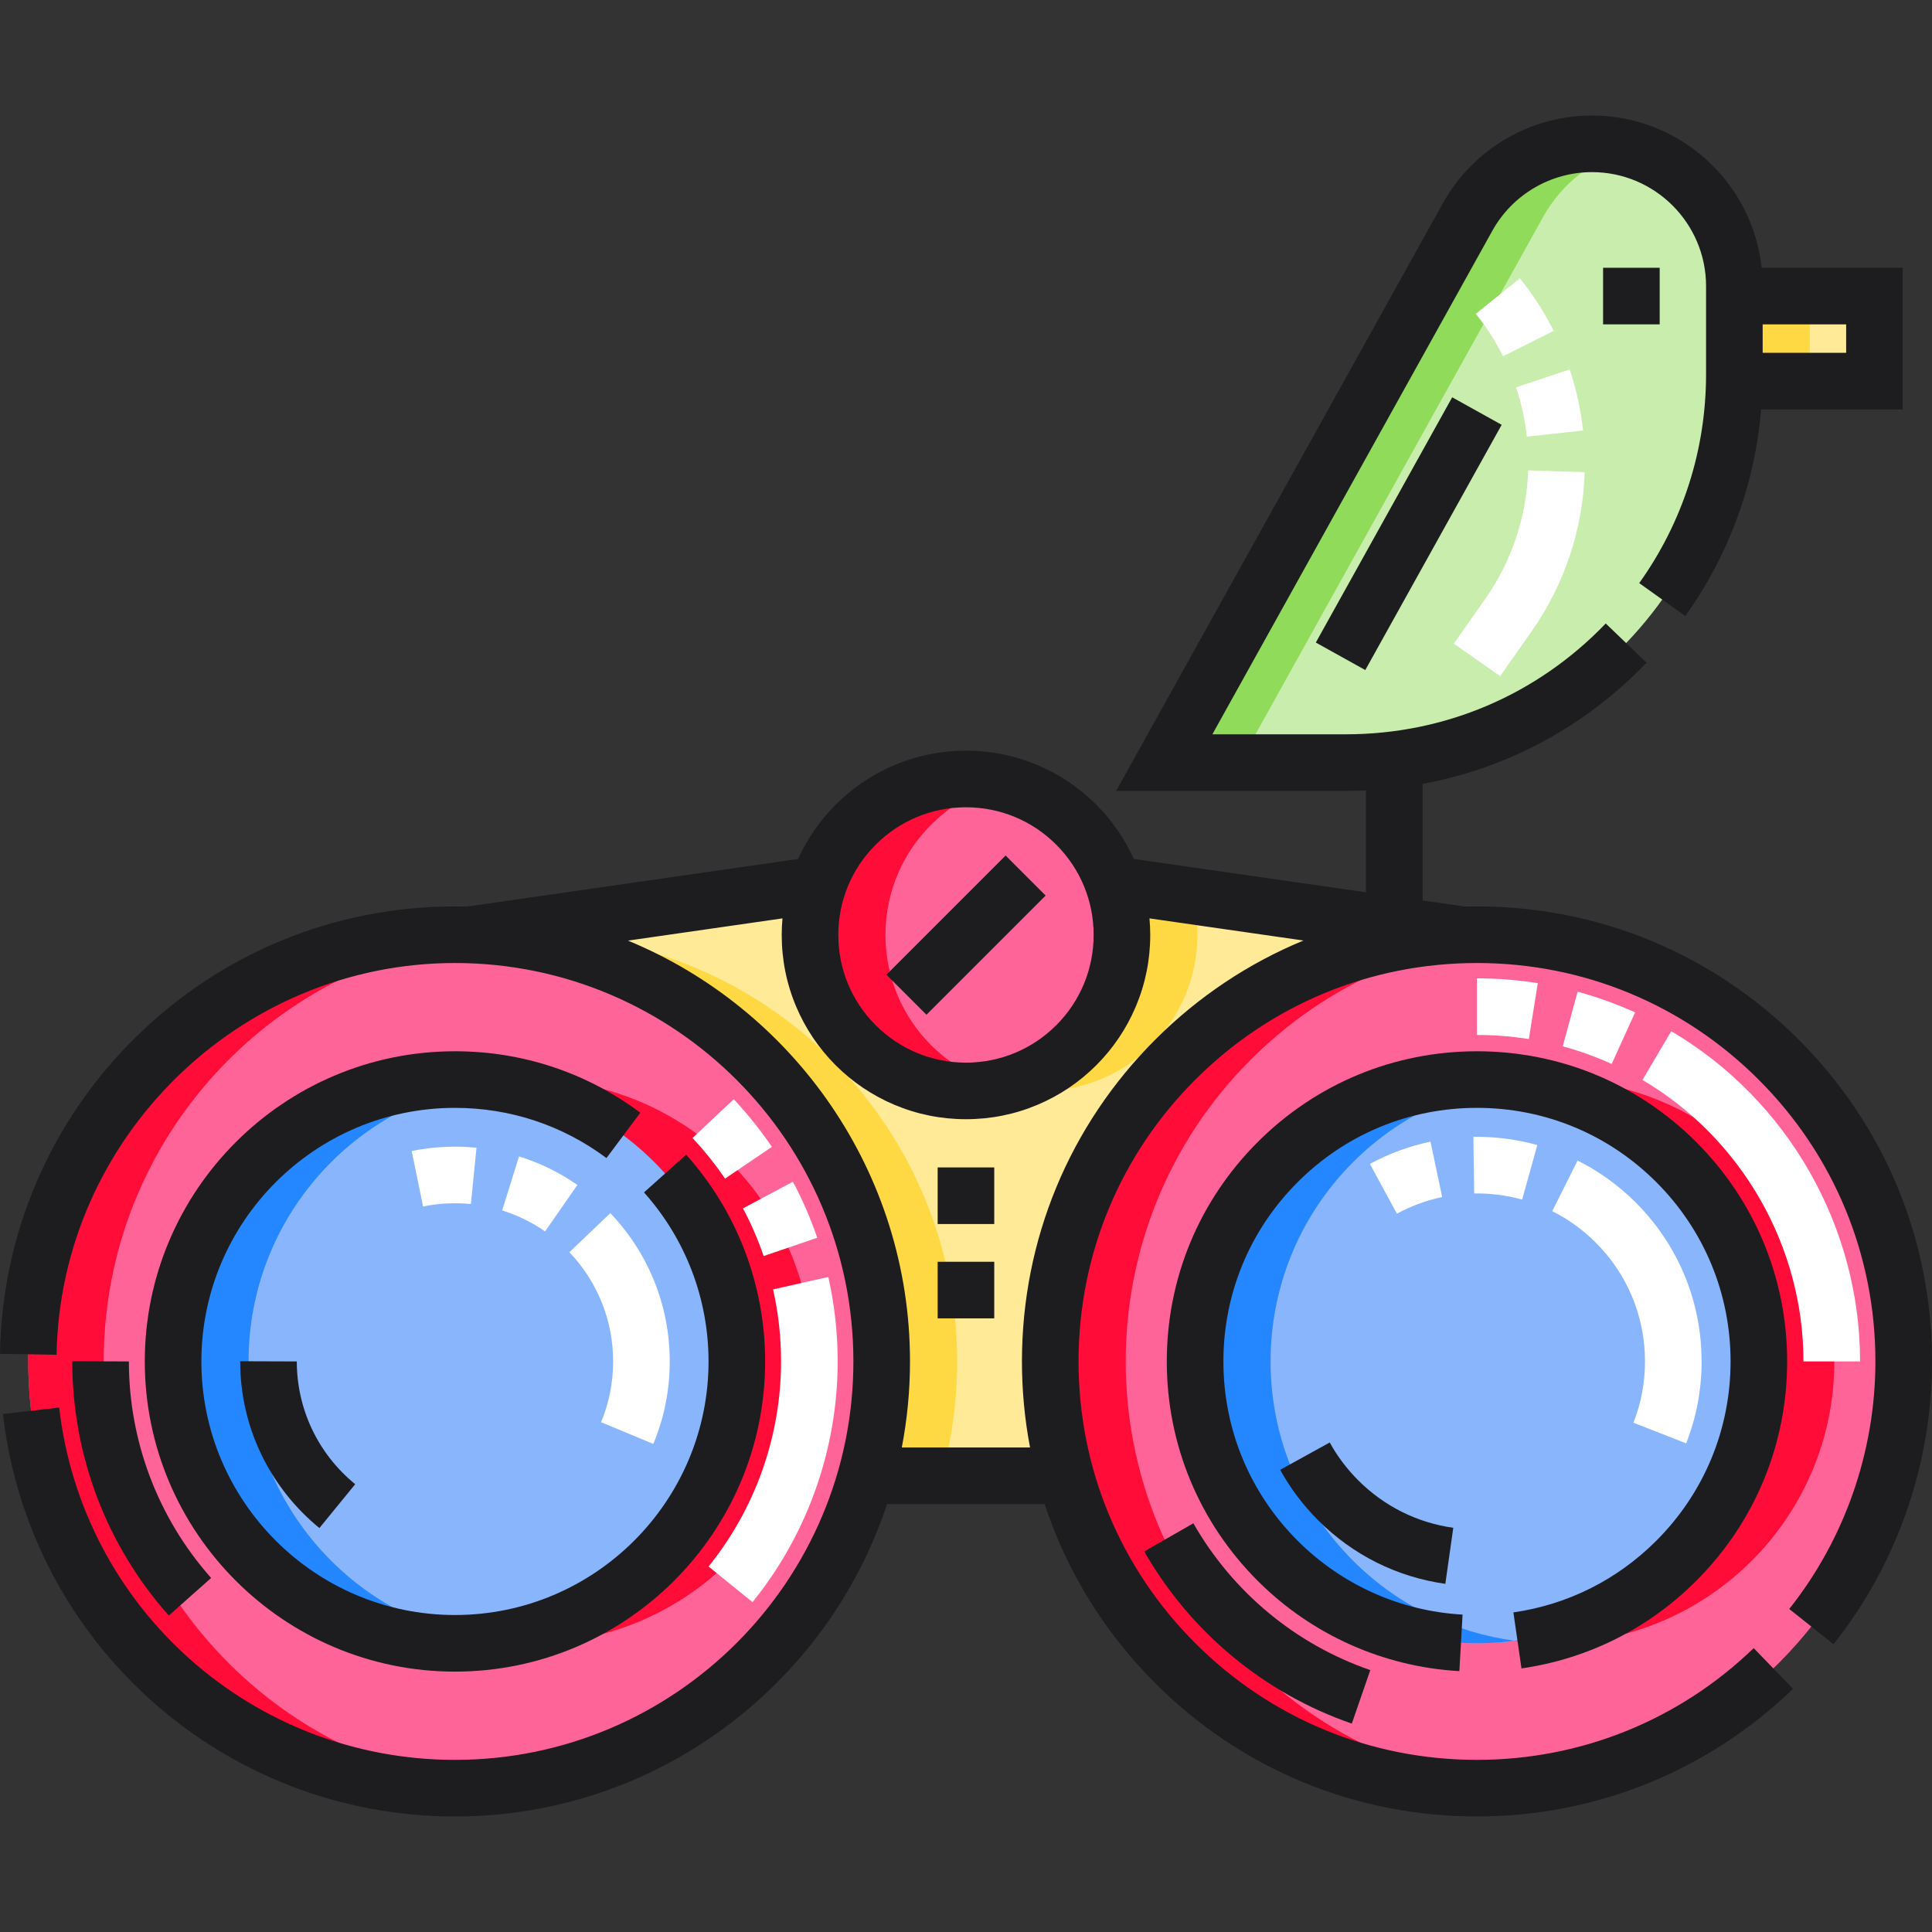 <?xml version="1.0" encoding="iso-8859-1"?>
<!-- Generator: Adobe Illustrator 19.0.0, SVG Export Plug-In . SVG Version: 6.00 Build 0)  -->
<svg version="1.1" id="Capa_1" xmlns="http://www.w3.org/2000/svg" xmlns:xlink="http://www.w3.org/1999/xlink" x="0px" y="0px"
	 viewBox="0 0 512 512" style="enable-background:new 0 0 512 512;" xml:space="preserve">
<rect x="0" y="0" width="512" height="512" fill="#333333" stroke="none"/>
<g>
	<circle style="fill:#FF6499;" cx="391.413" cy="360.792" r="113.084"/>
	<circle style="fill:#FF6499;" cx="120.574" cy="360.792" r="113.084"/>
</g>
<g>
	<circle style="fill:#FF0C38;" cx="140.575" cy="360.792" r="74.702"/>
	<circle style="fill:#FF0C38;" cx="411.414" cy="360.792" r="74.702"/>
</g>
<g>
	<circle style="fill:#89B5FD;" cx="120.574" cy="360.792" r="74.702"/>
	<circle style="fill:#89B5FD;" cx="391.413" cy="360.792" r="74.702"/>
</g>
<circle style="fill:#FF6499;" cx="255.989" cy="247.768" r="41.331"/>
<path style="fill:#FFEA98;" d="M387.858,247.771l-92.722-13.333h-0.019c1.426,4.185,2.211,8.666,2.211,13.333
	c0,22.829-18.507,41.334-41.334,41.334s-41.334-18.506-41.334-41.334c0-4.667,0.785-9.149,2.211-13.333h-0.019l-92.686,13.333
	c60.793,1.898,109.496,51.771,109.496,113.025c0,10.496-1.436,20.657-4.112,30.301h52.902
	c-10.526-37.99-0.863-80.401,29.001-110.266C332.626,259.654,360.112,248.638,387.858,247.771z"/>
<path style="fill:#C8EDAD;" d="M356.645,202.102h-48.108l80.392-144.591c6.655-11.97,19.276-19.393,32.971-19.393l0,0
	c20.835,0,37.724,16.89,37.724,37.724v23.28C459.624,155.995,413.519,202.102,356.645,202.102z"/>
<rect x="459.625" y="78.463" style="fill:#FFEA98;" width="37.121" height="22.542"/>
<g>
	<path style="fill:#FF0C38;" d="M331.449,440.761c-44.163-44.163-44.163-115.766,0-159.929
		c19.536-19.536,44.44-30.423,69.964-32.675c-32.177-2.84-65.337,8.047-89.965,32.675c-44.163,44.163-44.163,115.766,0,159.929
		c24.628,24.628,57.788,35.515,89.965,32.675C375.89,471.183,350.985,460.296,331.449,440.761z"/>
	<path style="fill:#FF0C38;" d="M27.484,360.796c0-59.085,45.316-107.579,103.086-112.642c-3.296-0.289-6.629-0.445-10-0.445
		c-62.456,0-113.087,50.631-113.087,113.087S58.114,473.883,120.57,473.883c3.371,0,6.704-0.156,10-0.445
		C72.8,468.375,27.484,419.881,27.484,360.796z"/>
</g>
<g>
	<path style="fill:#2487FF;" d="M65.871,360.796c0-37.862,28.176-69.124,64.7-74.014c-3.273-0.438-6.607-0.686-10-0.686
		c-41.256,0-74.7,33.444-74.7,74.7c0,41.255,33.444,74.701,74.7,74.701c3.393,0,6.727-0.248,10-0.686
		C94.047,429.92,65.871,398.658,65.871,360.796z"/>
	<path style="fill:#2487FF;" d="M358.593,413.617c-29.172-29.172-29.172-76.47,0-105.643c12.036-12.036,27.16-19.093,42.82-21.197
		c-22.297-2.995-45.685,4.061-62.821,21.197c-29.172,29.172-29.172,76.47,0,105.643c17.136,17.136,40.524,24.193,62.821,21.197
		C385.752,432.709,370.629,425.653,358.593,413.617z"/>
</g>
<path style="fill:#FF0C38;" d="M234.658,247.771c0-19.38,13.338-35.637,31.334-40.109c-3.203-0.796-6.551-1.225-10-1.225
	c-22.829,0-41.334,18.507-41.334,41.334s18.507,41.334,41.334,41.334c3.449,0,6.797-0.429,10-1.225
	C247.996,283.408,234.658,267.151,234.658,247.771z"/>
<g>
	<path style="fill:#FFD944;" d="M265.992,287.881c3.203,0.796,6.551,1.225,10,1.225c22.829,0,41.334-18.506,41.334-41.334
		c0-3.569-0.462-7.029-1.316-10.331l-20.876-3.002h-0.019c1.426,4.185,2.211,8.666,2.211,13.333
		C297.327,267.151,283.987,283.408,265.992,287.881z"/>
	<path style="fill:#FFD944;" d="M144.163,247.771l71.81-10.33c0.263-1.016,0.559-2.019,0.895-3.003h-0.019l-92.686,13.333
		c60.793,1.898,109.496,51.771,109.496,113.025c0,10.496-1.436,20.657-4.112,30.301h20.001c2.676-9.644,4.112-19.805,4.112-30.301
		C253.658,299.542,204.957,249.669,144.163,247.771z"/>
</g>
<path style="fill:#90DB5A;" d="M431.898,39.467c-3.185-0.874-6.535-1.349-9.998-1.349l0,0c-13.695,0-26.316,7.422-32.971,19.393
	l-80.392,144.591h20.001L408.93,57.511C413.92,48.536,422.263,42.117,431.898,39.467z"/>
<rect x="459.625" y="78.463" style="fill:#FFD944;" width="20.001" height="22.542"/>
<path style="fill:#1D1D1F;" d="M19.204,360.744l-0.05,0.05c-0.01,24.851,9.06,48.752,25.541,67.302l0.04,0.04l11.18-9.92l0.01-0.021
	l-0.01-0.06c-14.03-15.821-21.761-36.181-21.761-57.342L19.204,360.744z"/>
<g>
	<path style="fill:#FFFFFF;" d="M199.427,424.58c14.55-17.97,22.564-40.621,22.564-63.784c0-7.551-0.835-15.084-2.481-22.39
		l-14.633,3.299c1.403,6.224,2.114,12.646,2.114,19.091c0,19.737-6.826,39.037-19.221,54.345L199.427,424.58z"/>
	<path style="fill:#FFFFFF;" d="M183.52,301.587c3.149,3.347,6.051,6.967,8.625,10.762l12.413-8.42
		c-3.019-4.451-6.422-8.697-10.113-12.621L183.52,301.587z"/>
	<path style="fill:#FFFFFF;" d="M196.895,320.223c2.158,4.052,4.003,8.304,5.483,12.64l14.195-4.848
		c-1.739-5.092-3.906-10.087-6.44-14.845L196.895,320.223z"/>
</g>
<g>
	<path style="fill:#1D1D1F;" d="M38.37,360.796c0,45.326,36.875,82.201,82.201,82.201s82.201-36.875,82.201-82.201
		c0-20.257-7.433-39.717-20.93-54.799l-11.178,10.004c11.031,12.325,17.107,28.234,17.107,44.794c0,37.055-30.146,67.2-67.2,67.2
		s-67.2-30.146-67.2-67.2s30.146-67.199,67.2-67.199c14.601,0,28.485,4.601,40.149,13.306l8.972-12.021
		c-14.275-10.653-31.262-16.285-49.122-16.285C75.245,278.595,38.37,315.47,38.37,360.796z"/>
	<path style="fill:#1D1D1F;" d="M78.656,360.794l-14.951-0.05l-0.05,0.05c0,8.689,1.91,17.051,5.68,24.82
		c3.6,7.421,8.88,14.091,15.271,19.302l0.04,0.029l9.46-11.58l0.01-0.01l-0.02-0.06C84.286,385.274,78.656,373.433,78.656,360.794z"
		/>
</g>
<g>
	<path style="fill:#FFFFFF;" d="M133.079,320.774c4.048,1.264,7.875,3.137,11.374,5.567l8.559-12.318
		c-4.753-3.303-9.956-5.849-15.464-7.567L133.079,320.774z"/>
	<path style="fill:#FFFFFF;" d="M173.137,382.658c2.888-6.937,4.352-14.292,4.352-21.862c0-14.71-5.593-28.668-15.749-39.303
		l-10.849,10.359c7.478,7.831,11.596,18.11,11.596,28.943c0,5.581-1.077,10.996-3.2,16.099L173.137,382.658z"/>
	<path style="fill:#FFFFFF;" d="M109.108,305.034l3.007,14.695c4.129-0.846,8.484-1.062,12.673-0.643l1.491-14.927
		C120.595,303.594,114.711,303.886,109.108,305.034z"/>
</g>
<g>
	<path style="fill:#1D1D1F;" d="M449.537,418.921c15.526-15.525,24.077-36.169,24.077-58.125s-8.55-42.598-24.077-58.125
		c-15.526-15.525-36.168-24.075-58.124-24.075c-21.958,0-42.6,8.55-58.125,24.075c-15.526,15.526-24.077,36.169-24.077,58.126
		c0,21.955,8.55,42.597,24.077,58.124c14.3,14.3,33.287,22.804,53.461,23.944l0.847-14.978c-16.49-0.932-32.009-7.883-43.7-19.574
		c-12.692-12.693-19.683-29.568-19.683-47.518c0-17.95,6.99-34.826,19.683-47.519c12.691-12.692,29.567-19.683,47.519-19.683
		c17.95,0,34.825,6.989,47.518,19.683c12.692,12.692,19.683,29.568,19.683,47.518c0,17.95-6.99,34.825-19.683,47.518
		c-10.343,10.343-23.438,16.911-37.868,18.992l2.142,14.846C420.865,439.604,436.887,431.571,449.537,418.921z"/>
	<path style="fill:#1D1D1F;" d="M352.392,382.275l-13.137,7.24c2.695,4.89,6.081,9.389,10.065,13.374
		c9.2,9.199,20.857,15.024,33.709,16.846l2.104-14.852c-9.607-1.36-18.324-5.718-25.206-12.6
		C356.941,389.297,354.406,385.93,352.392,382.275z"/>
</g>
<g>
	<path style="fill:#FFFFFF;" d="M390.463,301.274l0.212,14.999c4.299-0.059,8.585,0.479,12.711,1.627l4.019-14.451
		C401.903,301.918,396.192,301.187,390.463,301.274z"/>
	<path style="fill:#FFFFFF;" d="M379.104,302.548c-5.62,1.183-11.024,3.167-16.064,5.9l7.152,13.186
		c3.762-2.041,7.799-3.523,11.998-4.406L379.104,302.548z"/>
	<path style="fill:#FFFFFF;" d="M446.857,382.506c2.711-6.932,4.085-14.223,4.085-21.671c0-15.926-6.192-30.889-17.437-42.134
		c-4.544-4.543-9.737-8.292-15.434-11.145l-6.716,13.412c4.256,2.131,8.14,4.938,11.544,8.34
		c8.41,8.411,13.042,19.607,13.042,31.526c0,5.57-1.028,11.022-3.055,16.206L446.857,382.506z"/>
</g>
<path style="fill:#1D1D1F;" d="M316.254,403.691l-13.021,7.449c12.243,21.401,31.781,37.607,55.013,45.636l4.898-14.178
	C343.345,435.758,326.693,421.94,316.254,403.691z"/>
<g>
	<path style="fill:#FFFFFF;" d="M492.937,360.796c0-35.792-19.176-69.327-50.044-87.521l-7.616,12.922
		c26.313,15.51,42.658,44.093,42.659,74.598H492.937z"/>
	<path style="fill:#FFFFFF;" d="M418.08,262.812l-3.931,14.477c4.423,1.201,8.787,2.771,12.969,4.669l6.196-13.66
		C428.403,266.069,423.277,264.224,418.08,262.812z"/>
	<path style="fill:#FFFFFF;" d="M407.527,260.545c-5.294-0.845-10.716-1.272-16.114-1.272v15.001c4.608,0,9.235,0.365,13.75,1.085
		L407.527,260.545z"/>
</g>
<g>
	<path style="fill:#1D1D1F;" d="M512,360.797c0-32.21-12.543-62.493-35.319-85.27c-22.776-22.775-53.058-35.318-85.268-35.318
		c-1.056,0-2.109,0.015-3.16,0.042l-11.257-1.619v-30.886c22.524-4.154,43.113-15.2,59.361-32.127l-10.821-10.387
		c-18.181,18.94-42.646,29.37-68.891,29.369h-35.355l74.195-133.445c5.328-9.584,15.451-15.538,26.416-15.538
		c16.666,0,30.224,13.559,30.224,30.225v23.279c0,20.018-6.125,39.178-17.714,55.412l12.208,8.715
		c11.591-16.238,18.45-35.003,20.104-54.747h37.528V70.959h-37.393c-2.443-22.649-21.67-40.342-44.957-40.342
		c-16.408,0-31.553,8.908-39.526,23.249l-86.588,155.735h60.859c0.002,0,0.002,0,0.004,0c1.79,0,3.572-0.045,5.347-0.129v27.003
		l-61.523-8.847c-2.428-5.355-5.763-10.194-9.949-14.388c-4.48-4.48-9.71-8-15.521-10.46c-6.02-2.551-12.42-3.841-19.011-3.841
		c-6.59,0-12.99,1.29-19.011,3.841c-5.81,2.46-11.03,5.979-15.521,10.46c-4.186,4.194-7.521,9.034-9.949,14.389l-87.749,12.623
		c-1.06-0.028-2.124-0.043-3.191-0.043c-31.859,0-61.904,12.309-84.603,34.658C13.295,297.192,0.522,326.993,0,358.779l14.998,0.246
		c0.94-57.244,48.3-103.816,105.573-103.816c58.221,0,105.587,47.366,105.587,105.587s-47.366,105.588-105.587,105.588
		c-53.669,0-98.761-40.141-104.888-93.371L0.78,374.726c6.999,60.805,58.498,106.657,119.791,106.657
		c53.294,0,98.616-34.754,114.512-82.787h41.758c5.819,17.698,15.749,33.912,29.304,47.468
		c22.776,22.775,53.058,35.318,85.268,35.318c31.427,0,61.171-12.015,83.755-33.83l-10.422-10.789
		c-19.772,19.101-45.814,29.619-73.332,29.619c-28.203,0-54.718-10.982-74.66-30.926c-19.943-19.942-30.926-46.458-30.926-74.661
		c0-28.203,10.982-54.718,30.926-74.659c19.943-19.943,46.459-30.926,74.661-30.926c28.203,0,54.718,10.982,74.66,30.926
		c19.943,19.942,30.926,46.458,30.926,74.661c0,23.776-8.11,47.073-22.838,65.599l11.742,9.334
		C502.733,414.561,512,387.95,512,360.797z M489.249,93.501h-22.125V85.96h22.125V93.501z M232.071,223.848
		c6.4-6.39,14.89-9.91,23.921-9.91s17.521,3.521,23.921,9.91c6.39,6.4,9.91,14.891,9.91,23.921c0,9.03-3.52,17.531-9.91,23.932
		c-6.4,6.38-14.891,9.899-23.921,9.909c-9.03-0.01-17.521-3.529-23.921-9.909c-6.39-6.4-9.91-14.9-9.91-23.932
		C222.16,238.74,225.681,230.24,232.071,223.848z M306.145,275.527c-22.776,22.775-35.319,53.058-35.319,85.268
		c0,7.738,0.732,15.364,2.147,22.802h-33.986c1.419-7.386,2.172-15.007,2.172-22.801c0-50.269-30.923-93.445-74.742-111.525
		l40.948-5.891c-0.129,1.453-0.203,2.915-0.203,4.389c0,6.59,1.29,12.99,3.84,19.012c2.46,5.81,5.98,11.039,10.46,15.521
		c4.49,4.48,9.71,8,15.521,10.46c6.02,2.55,12.42,3.84,19.011,3.84c6.59,0,12.99-1.29,19.011-3.84
		c5.81-2.46,11.04-5.979,15.521-10.46c4.48-4.481,8-9.71,10.46-15.521c2.55-6.021,3.84-12.421,3.84-19.012
		c0-1.474-0.075-2.937-0.203-4.39l40.816,5.869C330.917,255.232,317.584,264.089,306.145,275.527z"/>
	
		<rect x="248.508" y="225.431" transform="matrix(-0.707 -0.707 0.707 -0.707 261.837 603.987)" style="fill:#1D1D1F;" width="15" height="44.668"/>
	<rect x="248.488" y="309.38" style="fill:#1D1D1F;" width="15" height="15"/>
	<rect x="248.488" y="334.381" style="fill:#1D1D1F;" width="15" height="15"/>
	
		<rect x="365.848" y="104.217" transform="matrix(0.874 0.486 -0.486 0.874 115.744 -163.598)" style="fill:#1D1D1F;" width="15" height="74.362"/>
</g>
<g>
	<path style="fill:#FFFFFF;" d="M391.104,83.169c2.804,3.476,5.239,7.258,7.237,11.241l13.408-6.725
		c-2.477-4.939-5.495-9.627-8.97-13.935L391.104,83.169z"/>
	<path style="fill:#FFFFFF;" d="M405.874,167.333c8.733-12.44,13.606-27.036,14.092-42.207l-14.993-0.48
		c-0.392,12.244-4.326,24.025-11.377,34.069l-8.323,11.858l12.277,8.617L405.874,167.333z"/>
	<path style="fill:#FFFFFF;" d="M419.539,114.082c-0.605-5.499-1.799-10.943-3.548-16.182l-14.228,4.752
		c1.413,4.229,2.377,8.627,2.866,13.069L419.539,114.082z"/>
</g>
<rect x="424.834" y="70.959" style="fill:#1D1D1F;" width="15" height="15"/>
<g>
</g>
<g>
</g>
<g>
</g>
<g>
</g>
<g>
</g>
<g>
</g>
<g>
</g>
<g>
</g>
<g>
</g>
<g>
</g>
<g>
</g>
<g>
</g>
<g>
</g>
<g>
</g>
<g>
</g>
</svg>

